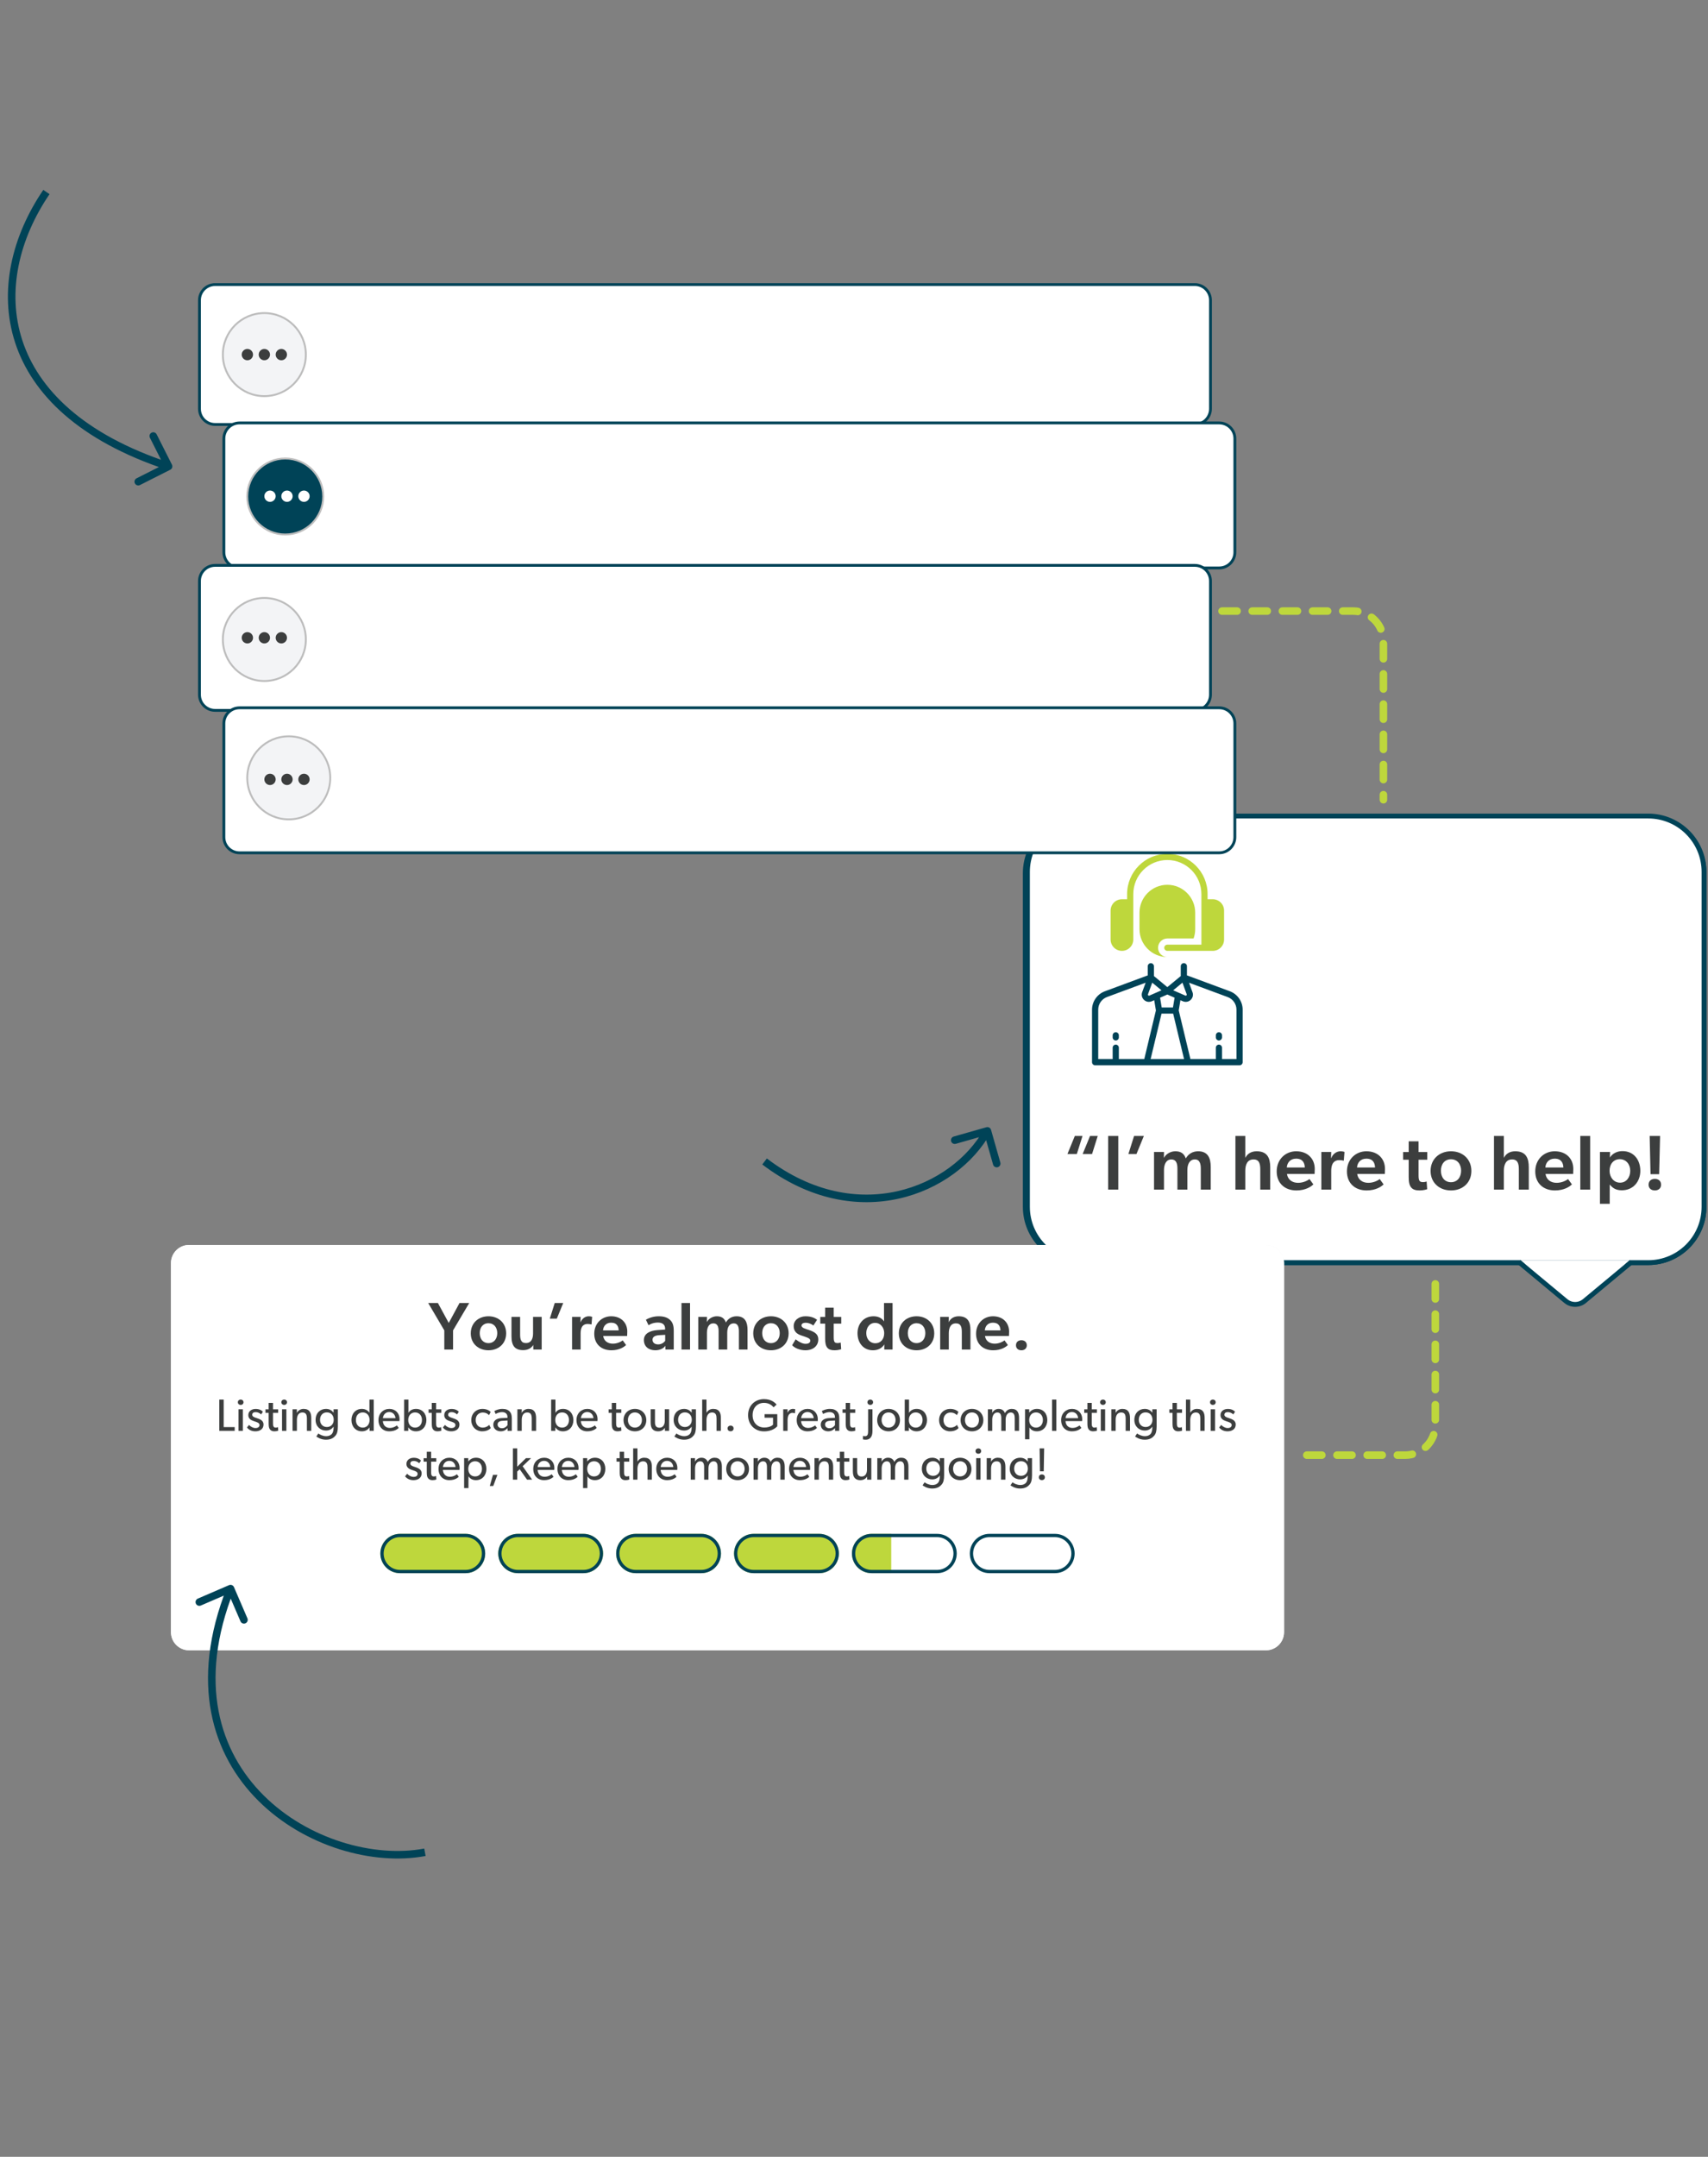<svg width="420" height="530" viewBox="0 0 420 530" fill="none" xmlns="http://www.w3.org/2000/svg">
<rect x="0" y="0" width="420" height="530" fill="#808080" stroke="none"/>
<path d="M42.282 114.183C42.512 114.641 42.329 115.199 41.871 115.429L34.416 119.191C33.959 119.422 33.401 119.238 33.17 118.781C32.939 118.323 33.123 117.765 33.58 117.535L40.207 114.191L36.863 107.564C36.632 107.107 36.816 106.549 37.273 106.318C37.731 106.087 38.289 106.271 38.52 106.728L42.282 114.183ZM12.178 47.71C4.726 58.662 1.582 71.671 5.487 83.628C9.386 95.562 20.39 106.689 41.743 113.72L41.163 115.482C19.444 108.331 7.861 96.87 3.723 84.204C-0.407 71.559 2.963 57.954 10.643 46.666L12.178 47.71Z" fill="#004357"/>
<path d="M321.344 357.575L345.525 357.575C349.624 357.575 352.947 354.252 352.947 350.153L352.947 314.737" stroke="#BED73C" stroke-width="1.856" stroke-linecap="round" stroke-linejoin="round" stroke-dasharray="3.71 3.71"/>
<path d="M300.497 150.162L332.762 150.162C336.861 150.162 340.185 153.485 340.185 157.584L340.185 196.516" stroke="#BED73C" stroke-width="1.856" stroke-linecap="round" stroke-linejoin="round" stroke-dasharray="3.71 3.71"/>
<path d="M265.847 200.858H405.298C412.879 200.858 419.025 207.004 419.025 214.585V296.542C419.025 304.124 412.879 310.269 405.298 310.269H265.847C258.266 310.269 252.12 304.124 252.12 296.542V214.585C252.12 207.004 258.266 200.858 265.847 200.858Z" fill="white"/>
<path d="M265.847 200.858H405.298C412.879 200.858 419.025 207.004 419.025 214.585V296.542C419.025 304.124 412.879 310.269 405.298 310.269H265.847C258.266 310.269 252.12 304.124 252.12 296.542V214.585C252.12 207.004 258.266 200.858 265.847 200.858Z" stroke="#004357" stroke-width="1.194"/>
<path d="M266.374 200.526H405.298C412.879 200.526 419.025 206.672 419.025 214.253V296.542C419.025 304.124 412.879 310.269 405.298 310.269H266.374C258.792 310.269 252.647 304.124 252.647 296.542V214.253C252.647 206.672 258.792 200.526 266.374 200.526Z" fill="white" stroke="#004357" stroke-width="1.194"/>
<g clip-path="url(#clip0_6291_212387)">
<path d="M302.425 243.582L291.872 239.675V237.432C291.872 237.016 291.527 236.671 291.11 236.671C290.694 236.671 290.349 237.016 290.349 237.432V239.847L287.051 242.567L283.753 239.847V237.442C283.753 237.026 283.408 236.681 282.992 236.681C282.576 236.681 282.231 237.026 282.231 237.442V239.685L271.677 243.592C269.8 244.292 268.531 246.108 268.531 248.108V261.016C268.531 261.432 268.876 261.777 269.292 261.777H304.81C305.226 261.777 305.571 261.432 305.571 261.016V248.097C305.571 246.098 304.303 244.282 302.425 243.582ZM282.292 244.322L283.337 241.471L285.61 243.348L282.637 244.647C282.505 244.708 282.404 244.647 282.363 244.596C282.312 244.556 282.241 244.465 282.292 244.322ZM285.62 249.082H288.482L291.161 260.245H282.941L285.62 249.082ZM288.431 247.56H285.661L285.265 245.165L287.051 244.383L288.837 245.165L288.431 247.56ZM288.492 243.348L290.765 241.471L291.811 244.322C291.861 244.454 291.79 244.556 291.75 244.596C291.709 244.637 291.608 244.698 291.476 244.647L288.492 243.348ZM270.053 248.097C270.053 246.728 270.916 245.479 272.205 245.002L281.713 241.481L280.861 243.805C280.617 244.485 280.79 245.215 281.308 245.703C281.653 246.027 282.079 246.19 282.515 246.19C282.759 246.19 283.002 246.139 283.236 246.037L283.824 245.784L284.24 248.29L281.379 260.245H275.127V257.454C275.127 257.038 274.782 256.693 274.366 256.693C273.95 256.693 273.605 257.038 273.605 257.454V260.245H270.053V248.097ZM304.049 260.245H300.497V257.454C300.497 257.038 300.152 256.693 299.736 256.693C299.32 256.693 298.975 257.038 298.975 257.454V260.245H292.724L289.852 248.29L290.268 245.784L290.857 246.037C291.09 246.139 291.334 246.19 291.577 246.19C292.014 246.19 292.45 246.027 292.785 245.703C293.313 245.205 293.485 244.475 293.231 243.805L292.389 241.491L301.898 245.013C303.187 245.489 304.049 246.728 304.049 248.108V260.245Z" fill="#004357"/>
<path d="M299.737 253.649C299.321 253.649 298.976 253.994 298.976 254.41V254.917C298.976 255.333 299.321 255.678 299.737 255.678C300.153 255.678 300.498 255.333 300.498 254.917V254.41C300.498 253.994 300.153 253.649 299.737 253.649Z" fill="#004357"/>
<path d="M274.367 255.679C274.783 255.679 275.128 255.333 275.128 254.917V254.41C275.128 253.994 274.783 253.649 274.367 253.649C273.95 253.649 273.605 253.994 273.605 254.41V254.917C273.605 255.333 273.95 255.679 274.367 255.679Z" fill="#004357"/>
<path d="M284.768 232.896C284.768 231.638 285.793 230.613 287.051 230.613H293.505C293.759 229.902 293.901 229.131 293.901 228.329V224.27C293.901 220.495 290.826 217.42 287.051 217.42C283.276 217.42 280.201 220.495 280.201 224.27V228.329C280.201 232.105 283.276 235.179 287.051 235.179C285.793 235.179 284.768 234.154 284.768 232.896Z" fill="#BED73C"/>
<path d="M298.214 220.973H296.945V219.704C296.945 214.244 292.511 209.81 287.051 209.81C281.591 209.81 277.157 214.244 277.157 219.704V220.973H275.888C274.346 220.973 273.098 222.221 273.098 223.763V230.867C273.098 232.409 274.346 233.658 275.888 233.658C277.431 233.658 278.679 232.409 278.679 230.867V219.704C278.679 215.087 282.434 211.332 287.051 211.332C291.668 211.332 295.423 215.087 295.423 219.704V232.135H287.051C286.635 232.135 286.29 232.48 286.29 232.896C286.29 233.312 286.635 233.658 287.051 233.658H298.214C299.756 233.658 301.005 232.409 301.005 230.867V223.763C301.005 222.221 299.756 220.973 298.214 220.973Z" fill="#BED73C"/>
</g>
<path d="M405.657 279.139H408.216L407.987 288.536H405.867L405.657 279.139ZM405.39 291.114C405.39 290.216 406.02 289.682 406.937 289.682C407.815 289.682 408.465 290.216 408.465 291.114C408.465 291.992 407.815 292.527 406.937 292.527C406.02 292.527 405.39 291.992 405.39 291.114Z" fill="#3C3E3E"/>
<path d="M393.429 283.073H395.912L395.873 284.429C396.618 283.322 397.764 282.863 398.986 282.863C401.698 282.863 403.36 284.964 403.36 287.714C403.36 290.331 401.622 292.489 398.814 292.489C397.401 292.489 396.599 291.992 395.835 291.076C395.854 291.649 395.835 292.241 395.835 292.814V295.812H393.429V283.073ZM398.375 290.617C399.96 290.617 400.877 289.261 400.877 287.714C400.877 286.11 399.884 284.85 398.299 284.85C396.828 284.85 395.797 285.976 395.797 287.714C395.797 289.261 396.809 290.617 398.375 290.617Z" fill="#3C3E3E"/>
<path d="M388.599 279.139H391.024V292.317H388.599V279.139Z" fill="#3C3E3E"/>
<path d="M386.537 291.038C386.021 291.572 384.627 292.527 382.373 292.527C379.585 292.527 377.522 290.827 377.522 287.848C377.522 284.888 379.681 282.902 382.316 282.902C385.162 282.902 386.881 284.773 386.881 287.237C386.881 287.714 386.843 288.478 386.843 288.478H380.043C380.273 289.949 381.399 290.656 382.794 290.656C384.035 290.656 385.143 290.102 385.582 289.72L386.537 291.038ZM384.436 286.893C384.398 285.881 384.016 284.716 382.297 284.716C380.846 284.716 380.082 285.728 380.005 286.893H384.436Z" fill="#3C3E3E"/>
<path d="M367.374 279.139H369.8V284.468H369.838C370.334 283.494 371.27 282.902 372.607 282.902C375.262 282.902 375.93 284.62 375.93 286.836V292.317H373.486V287.371C373.486 285.996 373.237 284.907 371.824 284.907C370.315 284.907 369.8 286.167 369.8 287.714V292.317H367.374V279.139Z" fill="#3C3E3E"/>
<path d="M351.785 287.734C351.785 284.811 353.962 282.902 356.808 282.902C359.635 282.902 361.812 284.811 361.812 287.734C361.812 290.656 359.635 292.527 356.808 292.527C353.962 292.527 351.785 290.656 351.785 287.734ZM356.808 290.503C358.374 290.503 359.291 289.261 359.291 287.676C359.291 286.091 358.374 284.869 356.808 284.869C355.204 284.869 354.325 286.091 354.325 287.676C354.325 289.261 355.204 290.503 356.808 290.503Z" fill="#3C3E3E"/>
<path d="M350.945 292.222C350.83 292.26 350.105 292.527 349.073 292.527C348.157 292.527 347.488 292.336 347.068 291.859C346.59 291.343 346.4 290.522 346.4 289.261V284.983H345.024V283.093H346.4V280.457H348.825V283.093H350.964V284.983H348.825V288.727C348.825 289.472 348.882 289.911 349.073 290.178C349.226 290.407 349.513 290.484 349.933 290.484C350.429 290.484 350.811 290.331 350.811 290.331L350.945 292.222Z" fill="#3C3E3E"/>
<path d="M340.226 291.038C339.711 291.572 338.317 292.527 336.063 292.527C333.275 292.527 331.212 290.827 331.212 287.848C331.212 284.888 333.37 282.902 336.006 282.902C338.851 282.902 340.57 284.773 340.57 287.237C340.57 287.714 340.532 288.478 340.532 288.478H333.733C333.962 289.949 335.089 290.656 336.483 290.656C337.724 290.656 338.832 290.102 339.271 289.72L340.226 291.038ZM338.126 286.893C338.087 285.881 337.705 284.716 335.987 284.716C334.535 284.716 333.771 285.728 333.695 286.893H338.126Z" fill="#3C3E3E"/>
<path d="M324.923 283.073H327.348L327.31 284.563H327.367C327.73 283.57 328.647 282.902 329.64 282.902C330.27 282.902 330.614 283.073 330.614 283.073L330.442 285.193H330.328C330.06 285.117 329.64 285.079 329.315 285.079C328.59 285.079 328.017 285.384 327.692 285.976C327.444 286.435 327.348 287.065 327.348 287.772V292.317H324.923V283.073Z" fill="#3C3E3E"/>
<path d="M322.956 291.038C322.44 291.572 321.046 292.527 318.792 292.527C316.004 292.527 313.941 290.827 313.941 287.848C313.941 284.888 316.1 282.902 318.735 282.902C321.581 282.902 323.3 284.773 323.3 287.237C323.3 287.714 323.261 288.478 323.261 288.478H316.462C316.692 289.949 317.818 290.656 319.213 290.656C320.454 290.656 321.562 290.102 322.001 289.72L322.956 291.038ZM320.855 286.893C320.817 285.881 320.435 284.716 318.716 284.716C317.265 284.716 316.501 285.728 316.424 286.893H320.855Z" fill="#3C3E3E"/>
<path d="M303.793 279.139H306.218V284.468H306.257C306.753 283.494 307.689 282.902 309.026 282.902C311.681 282.902 312.349 284.62 312.349 286.836V292.317H309.904V287.371C309.904 285.996 309.656 284.907 308.243 284.907C306.734 284.907 306.218 286.167 306.218 287.714V292.317H303.793V279.139Z" fill="#3C3E3E"/>
<path d="M283.779 283.073H286.224L286.205 284.468H286.262C286.682 283.608 287.809 282.902 289.012 282.902C290.349 282.902 291.151 283.436 291.591 284.659C292.24 283.532 293.29 282.902 294.627 282.902C297.053 282.902 297.721 284.62 297.721 286.74V292.317H295.277V287.141C295.277 286.015 295.028 284.907 293.825 284.907C292.603 284.907 291.973 285.957 291.973 287.543V292.317H289.528V287.122C289.528 285.862 289.203 284.907 288.038 284.907C286.778 284.907 286.224 286.091 286.224 287.543V292.317H283.779V283.073Z" fill="#3C3E3E"/>
<path d="M278.871 279.139H281.277L279.463 283.57H277.477L278.871 279.139Z" fill="#3C3E3E"/>
<path d="M272.5 279.139H274.983V292.317H272.5V279.139Z" fill="#3C3E3E"/>
<path d="M268.044 279.139H269.935L268.541 283.57H266.23L268.044 279.139ZM264.301 279.139H266.191L264.797 283.57H262.486L264.301 279.139Z" fill="#3C3E3E"/>
<path d="M384.947 319.487L373.927 309.672H400.73L389.71 319.487C388.353 320.696 386.304 320.696 384.947 319.487Z" fill="white"/>
<path d="M373.957 310.505L385.041 319.709C386.367 320.81 388.29 320.81 389.616 319.708L400.698 310.505" stroke="#004357" stroke-width="1.194" stroke-linecap="square"/>
<path d="M242.551 276.998C243.044 276.858 243.557 277.143 243.698 277.636L245.985 285.667C246.126 286.16 245.84 286.673 245.347 286.813C244.854 286.954 244.341 286.668 244.201 286.175L242.167 279.037L235.029 281.07C234.536 281.21 234.023 280.925 233.882 280.432C233.742 279.939 234.028 279.426 234.52 279.285L242.551 276.998ZM188.57 284.67C210.804 301.572 234.09 291.64 241.995 277.439L243.616 278.341C235.188 293.483 210.621 303.764 187.447 286.147L188.57 284.67Z" fill="#004357"/>
<g clip-path="url(#clip1_6291_212387)">
<path d="M42.042 310.374C42.042 307.917 44.034 305.925 46.491 305.925H311.298C313.755 305.925 315.747 307.917 315.747 310.374V401.081C315.747 403.538 313.755 405.53 311.298 405.53H46.491C44.034 405.53 42.042 403.538 42.042 401.081V310.374Z" fill="#F3F4F6"/>
<path d="M42.042 310.374C42.042 307.917 44.034 305.925 46.491 305.925H311.298C313.755 305.925 315.747 307.917 315.747 310.374V401.081C315.747 403.538 313.755 405.53 311.298 405.53H46.491C44.034 405.53 42.042 403.538 42.042 401.081V310.374Z" fill="white"/>
<path d="M249.828 330.577C249.828 329.798 250.375 329.334 251.171 329.334C251.933 329.334 252.497 329.798 252.497 330.577C252.497 331.339 251.933 331.804 251.171 331.804C250.375 331.804 249.828 331.339 249.828 330.577Z" fill="#3C3E3E"/>
<path d="M247.839 330.511C247.392 330.975 246.182 331.803 244.226 331.803C241.806 331.803 240.016 330.328 240.016 327.742C240.016 325.173 241.889 323.449 244.176 323.449C246.646 323.449 248.138 325.074 248.138 327.212C248.138 327.626 248.105 328.289 248.105 328.289H242.204C242.403 329.566 243.381 330.179 244.591 330.179C245.668 330.179 246.629 329.698 247.011 329.367L247.839 330.511ZM246.016 326.914C245.983 326.035 245.651 325.024 244.16 325.024C242.9 325.024 242.237 325.902 242.17 326.914H246.016Z" fill="#3C3E3E"/>
<path d="M231.19 323.598H233.312L233.296 324.908C233.776 323.88 234.705 323.449 235.749 323.449C238.053 323.449 238.633 324.941 238.633 326.864V331.621H236.511V327.328C236.511 326.135 236.296 325.19 235.069 325.19C233.76 325.19 233.312 326.284 233.312 327.626V331.621H231.19V323.598Z" fill="#3C3E3E"/>
<path d="M221.029 327.643C221.029 325.107 222.919 323.449 225.389 323.449C227.842 323.449 229.732 325.107 229.732 327.643C229.732 330.179 227.842 331.803 225.389 331.803C222.919 331.803 221.029 330.179 221.029 327.643ZM225.389 330.046C226.748 330.046 227.544 328.969 227.544 327.593C227.544 326.217 226.748 325.157 225.389 325.157C223.996 325.157 223.234 326.217 223.234 327.593C223.234 328.969 223.996 330.046 225.389 330.046Z" fill="#3C3E3E"/>
<path d="M217.444 331.621L217.46 330.361C216.814 331.389 215.77 331.804 214.659 331.804C212.305 331.804 210.863 329.98 210.863 327.593C210.863 325.322 212.372 323.449 214.808 323.449C215.886 323.449 216.831 323.847 217.394 324.709C217.378 324.344 217.378 323.913 217.378 323.35V320.184H219.483V331.621H217.444ZM215.256 330.08C216.532 330.08 217.427 329.102 217.427 327.593C217.427 326.251 216.549 325.074 215.19 325.074C213.814 325.074 213.018 326.251 213.018 327.593C213.018 328.986 213.88 330.08 215.256 330.08Z" fill="#3C3E3E"/>
<path d="M206.848 331.538C206.749 331.572 206.119 331.804 205.224 331.804C204.428 331.804 203.848 331.638 203.484 331.223C203.069 330.776 202.903 330.063 202.903 328.969V325.256H201.71V323.615H202.903V321.328H205.009V323.615H206.865V325.256H205.009V328.505C205.009 329.151 205.058 329.533 205.224 329.765C205.357 329.964 205.605 330.03 205.97 330.03C206.401 330.03 206.732 329.897 206.732 329.897L206.848 331.538Z" fill="#3C3E3E"/>
<path d="M195.649 329.118C196.594 329.847 197.406 330.212 198.086 330.212C198.881 330.212 199.246 329.914 199.246 329.45C199.246 329.035 198.931 328.803 197.903 328.455L196.975 328.14C195.782 327.742 195.168 327.03 195.168 325.853C195.168 324.394 196.494 323.449 198.036 323.449C199.462 323.449 200.257 323.83 200.92 324.311L200.009 325.72C199.544 325.372 198.865 325.041 198.135 325.041C197.439 325.041 197.091 325.306 197.091 325.687C197.091 326.035 197.356 326.317 198.251 326.599L198.815 326.781C200.589 327.361 201.219 327.991 201.219 329.151C201.219 330.676 200.009 331.803 198.036 331.803C196.809 331.803 195.434 331.306 194.787 330.56L195.649 329.118Z" fill="#3C3E3E"/>
<path d="M185.223 327.643C185.223 325.107 187.112 323.449 189.582 323.449C192.035 323.449 193.925 325.107 193.925 327.643C193.925 330.179 192.035 331.803 189.582 331.803C187.112 331.803 185.223 330.179 185.223 327.643ZM189.582 330.046C190.941 330.046 191.737 328.969 191.737 327.593C191.737 326.217 190.941 325.157 189.582 325.157C188.19 325.157 187.427 326.217 187.427 327.593C187.427 328.969 188.19 330.046 189.582 330.046Z" fill="#3C3E3E"/>
<path d="M171.718 323.598H173.839L173.823 324.808H173.873C174.237 324.063 175.215 323.449 176.26 323.449C177.42 323.449 178.116 323.913 178.497 324.974C179.061 323.996 179.973 323.449 181.133 323.449C183.238 323.449 183.818 324.941 183.818 326.781V331.621H181.696V327.129C181.696 326.151 181.481 325.19 180.437 325.19C179.376 325.19 178.829 326.101 178.829 327.477V331.621H176.707V327.112C176.707 326.018 176.425 325.19 175.414 325.19C174.32 325.19 173.839 326.217 173.839 327.477V331.621H171.718V323.598Z" fill="#3C3E3E"/>
<path d="M167.576 320.184H169.681V331.621H167.576V320.184Z" fill="#3C3E3E"/>
<path d="M163.604 330.693C163.273 331.273 162.344 331.803 161.151 331.803C159.593 331.803 158.333 330.958 158.333 329.284C158.333 327.61 159.974 326.963 161.632 326.847L163.554 326.715V326.499C163.554 325.471 162.875 324.991 161.764 324.991C160.703 324.991 159.825 325.389 159.477 325.654L158.83 324.295C159.444 323.93 160.571 323.449 161.963 323.449C163.389 323.449 164.201 323.814 164.798 324.377C165.378 324.941 165.676 325.67 165.676 327.03V331.621H163.637L163.604 330.693ZM162.129 328.09C161.002 328.157 160.455 328.538 160.455 329.218C160.455 329.897 160.969 330.361 161.847 330.361C162.676 330.361 163.289 329.881 163.571 329.483V328.008L162.129 328.09Z" fill="#3C3E3E"/>
<path d="M153.953 330.511C153.505 330.975 152.295 331.803 150.339 331.803C147.919 331.803 146.129 330.328 146.129 327.742C146.129 325.173 148.002 323.449 150.289 323.449C152.759 323.449 154.251 325.074 154.251 327.212C154.251 327.626 154.218 328.289 154.218 328.289H148.317C148.516 329.566 149.494 330.179 150.704 330.179C151.781 330.179 152.743 329.698 153.124 329.367L153.953 330.511ZM152.129 326.914C152.096 326.035 151.765 325.024 150.273 325.024C149.013 325.024 148.35 325.902 148.284 326.914H152.129Z" fill="#3C3E3E"/>
<path d="M140.671 323.598H142.776L142.743 324.891H142.793C143.108 324.029 143.903 323.449 144.765 323.449C145.312 323.449 145.611 323.598 145.611 323.598L145.461 325.438H145.362C145.13 325.372 144.765 325.339 144.483 325.339C143.853 325.339 143.356 325.604 143.074 326.118C142.859 326.516 142.776 327.063 142.776 327.676V331.621H140.671V323.598Z" fill="#3C3E3E"/>
<path d="M136.41 320.184H138.499L136.924 324.029H135.2L136.41 320.184Z" fill="#3C3E3E"/>
<path d="M131.128 330.494C130.664 331.29 129.802 331.77 128.642 331.77C127.664 331.77 127.001 331.505 126.553 331.058C125.957 330.444 125.774 329.466 125.774 328.356V323.598H127.896V327.892C127.896 329.085 128.095 330.03 129.322 330.03C130.598 330.03 131.079 329.019 131.079 327.676V323.598H133.2V331.621H131.145L131.128 330.494Z" fill="#3C3E3E"/>
<path d="M115.763 327.643C115.763 325.107 117.652 323.449 120.122 323.449C122.575 323.449 124.465 325.107 124.465 327.643C124.465 330.179 122.575 331.803 120.122 331.803C117.652 331.803 115.763 330.179 115.763 327.643ZM120.122 330.046C121.481 330.046 122.277 328.969 122.277 327.593C122.277 326.217 121.481 325.157 120.122 325.157C118.73 325.157 117.967 326.217 117.967 327.593C117.967 328.969 118.73 330.046 120.122 330.046Z" fill="#3C3E3E"/>
<path d="M109.254 326.914L105.292 320.184H107.679L110.348 325.09L113 320.184H115.387L111.408 326.914V331.621H109.254V326.914Z" fill="#3C3E3E"/>
<path d="M255.644 355.915H256.758L256.658 361.548H255.733L255.644 355.915ZM255.455 363.018C255.455 362.584 255.767 362.317 256.201 362.317C256.624 362.317 256.936 362.584 256.936 363.018C256.936 363.441 256.624 363.708 256.201 363.708C255.767 363.708 255.455 363.441 255.455 363.018Z" fill="#3C3E3E"/>
<path d="M253.777 362.484C253.777 363.653 253.587 364.298 253.198 364.766C252.808 365.245 252.151 365.779 250.837 365.779C249.535 365.779 248.633 365.1 248.477 364.989L248.978 364.243C249.256 364.488 250.08 364.911 250.871 364.911C251.661 364.911 252.107 364.599 252.318 364.332C252.53 364.076 252.719 363.575 252.719 362.851V362.562C252.34 363.118 251.739 363.53 250.837 363.53C249.49 363.53 248.299 362.539 248.299 360.925C248.299 359.166 249.49 358.208 250.848 358.208C251.706 358.208 252.329 358.587 252.697 359.132H252.719V358.308H253.777V362.484ZM251.071 362.662C252.129 362.662 252.752 361.871 252.752 360.891C252.752 359.834 252.129 359.066 251.071 359.066C250.013 359.066 249.39 359.845 249.39 360.891C249.39 361.871 250.013 362.662 251.071 362.662Z" fill="#3C3E3E"/>
<path d="M242.632 358.308H243.701L243.69 359.21C243.979 358.587 244.658 358.208 245.337 358.208C246.84 358.208 247.23 359.199 247.23 360.468V363.597H246.161V360.647C246.161 359.756 246.005 359.088 245.059 359.088C244.068 359.088 243.701 359.923 243.701 360.936V363.597H242.632V358.308Z" fill="#3C3E3E"/>
<path d="M239.878 356.572C239.878 356.193 240.167 355.915 240.579 355.915C240.98 355.915 241.27 356.193 241.27 356.572C241.27 356.95 240.98 357.229 240.579 357.229C240.167 357.229 239.878 356.95 239.878 356.572ZM240.045 358.309H241.114V363.597H240.045V358.309Z" fill="#3C3E3E"/>
<path d="M233.283 360.969C233.283 359.333 234.508 358.208 236.089 358.208C237.659 358.208 238.883 359.333 238.883 360.969C238.883 362.617 237.659 363.719 236.089 363.719C234.508 363.719 233.283 362.617 233.283 360.969ZM236.089 362.806C237.147 362.806 237.803 361.983 237.803 360.936C237.803 359.901 237.147 359.077 236.089 359.077C235.02 359.077 234.363 359.901 234.363 360.936C234.363 361.983 235.02 362.806 236.089 362.806Z" fill="#3C3E3E"/>
<path d="M232.161 362.484C232.161 363.653 231.972 364.298 231.582 364.766C231.193 365.245 230.536 365.779 229.222 365.779C227.919 365.779 227.018 365.1 226.862 364.989L227.363 364.243C227.641 364.488 228.465 364.911 229.255 364.911C230.046 364.911 230.491 364.599 230.703 364.332C230.914 364.076 231.104 363.575 231.104 362.851V362.562C230.725 363.118 230.124 363.53 229.222 363.53C227.875 363.53 226.684 362.539 226.684 360.925C226.684 359.166 227.875 358.208 229.233 358.208C230.091 358.208 230.714 358.587 231.081 359.132H231.104V358.308H232.161V362.484ZM229.456 362.662C230.514 362.662 231.137 361.871 231.137 360.891C231.137 359.834 230.514 359.066 229.456 359.066C228.398 359.066 227.775 359.845 227.775 360.891C227.775 361.871 228.398 362.662 229.456 362.662Z" fill="#3C3E3E"/>
<path d="M215.732 358.308H216.801L216.79 359.143H216.824C217.068 358.654 217.647 358.208 218.349 358.208C219.128 358.208 219.674 358.565 219.919 359.255C220.275 358.587 220.854 358.208 221.6 358.208C223.014 358.208 223.392 359.244 223.392 360.39V363.597H222.335V360.513C222.335 359.901 222.223 359.088 221.366 359.088C220.52 359.088 220.097 359.901 220.097 360.847V363.597H219.028V360.513C219.028 359.734 218.839 359.088 218.071 359.088C217.224 359.088 216.801 359.901 216.801 360.847V363.597H215.732V358.308Z" fill="#3C3E3E"/>
<path d="M213.215 362.84C212.925 363.352 212.324 363.72 211.578 363.72C210.821 363.72 210.387 363.463 210.108 363.107C209.841 362.751 209.719 362.228 209.719 361.47V358.297H210.776V361.426C210.776 362.15 210.932 362.829 211.879 362.829C212.814 362.829 213.192 362.027 213.192 361.136V358.297H214.261V363.597H213.226L213.215 362.84Z" fill="#3C3E3E"/>
<path d="M208.878 363.541C208.6 363.664 208.277 363.72 207.909 363.72C207.353 363.72 207.008 363.508 206.785 363.174C206.562 362.84 206.518 362.428 206.518 361.593V359.177H205.738V358.32H206.518V356.739H207.586V358.32H208.856V359.177H207.586V361.571C207.586 362.016 207.586 362.328 207.72 362.539C207.809 362.718 207.965 362.807 208.266 362.807C208.577 362.807 208.811 362.684 208.811 362.684L208.878 363.541Z" fill="#3C3E3E"/>
<path d="M200.282 358.308H201.351L201.34 359.21C201.629 358.587 202.309 358.208 202.988 358.208C204.491 358.208 204.88 359.199 204.88 360.468V363.597H203.812V360.647C203.812 359.756 203.656 359.088 202.709 359.088C201.718 359.088 201.351 359.923 201.351 360.936V363.597H200.282V358.308Z" fill="#3C3E3E"/>
<path d="M199.01 362.884C198.943 362.94 198.264 363.719 196.683 363.719C195.113 363.719 194.033 362.628 194.033 360.947C194.033 359.277 195.247 358.208 196.716 358.208C198.186 358.208 199.222 359.255 199.222 360.736C199.222 360.936 199.188 361.203 199.188 361.203H195.113C195.169 362.25 195.837 362.884 196.817 362.884C197.808 362.884 198.442 362.35 198.565 362.272L199.01 362.884ZM198.208 360.491C198.197 359.901 197.752 358.976 196.683 358.976C195.625 358.976 195.158 359.856 195.124 360.491H198.208Z" fill="#3C3E3E"/>
<path d="M185.3 358.308H186.369L186.358 359.143H186.391C186.636 358.654 187.215 358.208 187.916 358.208C188.696 358.208 189.241 358.565 189.486 359.255C189.842 358.587 190.421 358.208 191.167 358.208C192.581 358.208 192.96 359.244 192.96 360.39V363.597H191.902V360.513C191.902 359.901 191.791 359.088 190.933 359.088C190.087 359.088 189.664 359.901 189.664 360.847V363.597H188.595V360.513C188.595 359.734 188.406 359.088 187.638 359.088C186.792 359.088 186.369 359.901 186.369 360.847V363.597H185.3V358.308Z" fill="#3C3E3E"/>
<path d="M178.582 360.969C178.582 359.333 179.807 358.208 181.388 358.208C182.958 358.208 184.182 359.333 184.182 360.969C184.182 362.617 182.958 363.719 181.388 363.719C179.807 363.719 178.582 362.617 178.582 360.969ZM181.388 362.806C182.445 362.806 183.102 361.983 183.102 360.936C183.102 359.901 182.445 359.077 181.388 359.077C180.319 359.077 179.662 359.901 179.662 360.936C179.662 361.983 180.319 362.806 181.388 362.806Z" fill="#3C3E3E"/>
<path d="M169.849 358.308H170.917L170.906 359.143H170.94C171.185 358.654 171.764 358.208 172.465 358.208C173.244 358.208 173.79 358.565 174.035 359.255C174.391 358.587 174.97 358.208 175.716 358.208C177.13 358.208 177.509 359.244 177.509 360.39V363.597H176.451V360.513C176.451 359.901 176.34 359.088 175.482 359.088C174.636 359.088 174.213 359.901 174.213 360.847V363.597H173.144V360.513C173.144 359.734 172.955 359.088 172.187 359.088C171.341 359.088 170.917 359.901 170.917 360.847V363.597H169.849V358.308Z" fill="#3C3E3E"/>
<path d="M166.359 362.884C166.292 362.94 165.613 363.719 164.032 363.719C162.462 363.719 161.382 362.628 161.382 360.947C161.382 359.277 162.595 358.208 164.065 358.208C165.535 358.208 166.57 359.255 166.57 360.736C166.57 360.936 166.537 361.203 166.537 361.203H162.462C162.517 362.25 163.186 362.884 164.165 362.884C165.156 362.884 165.791 362.35 165.913 362.272L166.359 362.884ZM165.557 360.491C165.546 359.901 165.101 358.976 164.032 358.976C162.974 358.976 162.506 359.856 162.473 360.491H165.557Z" fill="#3C3E3E"/>
<path d="M155.694 355.915H156.752V359.144H156.774C157.053 358.62 157.632 358.208 158.4 358.208C159.925 358.208 160.293 359.188 160.293 360.446V363.597H159.224V360.602C159.224 359.845 159.101 359.088 158.133 359.088C157.164 359.088 156.752 359.923 156.752 360.981V363.597H155.694V355.915Z" fill="#3C3E3E"/>
<path d="M154.753 363.541C154.475 363.664 154.152 363.72 153.784 363.72C153.228 363.72 152.883 363.508 152.66 363.174C152.437 362.84 152.393 362.428 152.393 361.593V359.177H151.613V358.32H152.393V356.739H153.461V358.32H154.731V359.177H153.461V361.571C153.461 362.016 153.461 362.328 153.595 362.539C153.684 362.718 153.84 362.807 154.141 362.807C154.452 362.807 154.686 362.684 154.686 362.684L154.753 363.541Z" fill="#3C3E3E"/>
<path d="M143.375 358.308H144.399V359.143C144.867 358.52 145.524 358.208 146.303 358.208C147.862 358.208 148.853 359.377 148.853 360.947C148.853 362.517 147.851 363.719 146.281 363.719C145.446 363.719 144.834 363.363 144.455 362.773L144.444 363.842V365.668H143.375V358.308ZM146.08 362.806C147.138 362.806 147.762 361.994 147.762 360.936C147.762 359.878 147.138 359.077 146.08 359.077C145.023 359.077 144.399 359.878 144.399 360.936C144.399 361.994 145.023 362.806 146.08 362.806Z" fill="#3C3E3E"/>
<path d="M142.058 362.884C141.991 362.94 141.312 363.719 139.731 363.719C138.161 363.719 137.081 362.628 137.081 360.947C137.081 359.277 138.295 358.208 139.764 358.208C141.234 358.208 142.269 359.255 142.269 360.736C142.269 360.936 142.236 361.203 142.236 361.203H138.161C138.217 362.25 138.885 362.884 139.864 362.884C140.855 362.884 141.49 362.35 141.612 362.272L142.058 362.884ZM141.256 360.491C141.245 359.901 140.8 358.976 139.731 358.976C138.673 358.976 138.206 359.856 138.172 360.491H141.256Z" fill="#3C3E3E"/>
<path d="M136.111 362.884C136.044 362.94 135.365 363.719 133.784 363.719C132.214 363.719 131.134 362.628 131.134 360.947C131.134 359.277 132.347 358.208 133.817 358.208C135.287 358.208 136.322 359.255 136.322 360.736C136.322 360.936 136.289 361.203 136.289 361.203H132.214C132.269 362.25 132.937 362.884 133.917 362.884C134.908 362.884 135.543 362.35 135.665 362.272L136.111 362.884ZM135.309 360.491C135.298 359.901 134.852 358.976 133.784 358.976C132.726 358.976 132.258 359.856 132.225 360.491H135.309Z" fill="#3C3E3E"/>
<path d="M126.12 355.915H127.178V360.424L129.338 358.309H130.585L128.514 360.301L130.852 363.597H129.605L127.79 361.036L127.178 361.615V363.597H126.12V355.915Z" fill="#3C3E3E"/>
<path d="M121.221 362.417H122.312L121.288 365.156H120.441L121.221 362.417Z" fill="#3C3E3E"/>
<path d="M114.127 358.308H115.151V359.143C115.619 358.52 116.276 358.208 117.055 358.208C118.614 358.208 119.605 359.377 119.605 360.947C119.605 362.517 118.603 363.719 117.033 363.719C116.198 363.719 115.585 363.363 115.207 362.773L115.196 363.842V365.668H114.127V358.308ZM116.832 362.806C117.89 362.806 118.514 361.994 118.514 360.936C118.514 359.878 117.89 359.077 116.832 359.077C115.775 359.077 115.151 359.878 115.151 360.936C115.151 361.994 115.775 362.806 116.832 362.806Z" fill="#3C3E3E"/>
<path d="M112.81 362.884C112.743 362.94 112.064 363.719 110.483 363.719C108.913 363.719 107.833 362.628 107.833 360.947C107.833 359.277 109.047 358.208 110.516 358.208C111.986 358.208 113.021 359.255 113.021 360.736C113.021 360.936 112.988 361.203 112.988 361.203H108.913C108.969 362.25 109.637 362.884 110.616 362.884C111.607 362.884 112.242 362.35 112.364 362.272L112.81 362.884ZM112.008 360.491C111.997 359.901 111.552 358.976 110.483 358.976C109.425 358.976 108.958 359.856 108.924 360.491H112.008Z" fill="#3C3E3E"/>
<path d="M107.304 363.541C107.025 363.664 106.703 363.72 106.335 363.72C105.778 363.72 105.433 363.508 105.211 363.174C104.988 362.84 104.943 362.428 104.943 361.593V359.177H104.164V358.32H104.943V356.739H106.012V358.32H107.282V359.177H106.012V361.571C106.012 362.016 106.012 362.328 106.146 362.539C106.235 362.718 106.391 362.807 106.691 362.807C107.003 362.807 107.237 362.684 107.237 362.684L107.304 363.541Z" fill="#3C3E3E"/>
<path d="M100.122 362.15V362.161C100.567 362.628 101.19 362.918 101.68 362.918C102.17 362.918 102.693 362.74 102.693 362.161C102.693 361.638 102.07 361.471 101.502 361.281L101.268 361.203C100.556 360.97 99.943 360.58 99.943 359.734C99.943 358.754 100.79 358.219 101.725 358.219C102.66 358.219 103.194 358.553 103.528 358.91L103.083 359.567C102.771 359.244 102.259 358.999 101.747 358.999C101.235 358.999 100.901 359.222 100.901 359.656C100.901 360.09 101.413 360.279 101.936 360.446L102.649 360.702C103.239 360.947 103.684 361.359 103.684 362.049C103.684 363.196 102.738 363.72 101.669 363.72C100.778 363.72 100.055 363.352 99.609 362.773L100.122 362.15Z" fill="#3C3E3E"/>
<path d="M300.301 350.15V350.161C300.747 350.628 301.37 350.918 301.86 350.918C302.35 350.918 302.873 350.74 302.873 350.161C302.873 349.638 302.25 349.471 301.682 349.281L301.448 349.203C300.735 348.97 300.123 348.58 300.123 347.734C300.123 346.754 300.969 346.219 301.904 346.219C302.84 346.219 303.374 346.553 303.708 346.91L303.263 347.567C302.951 347.244 302.439 346.999 301.927 346.999C301.415 346.999 301.081 347.222 301.081 347.656C301.081 348.09 301.593 348.279 302.116 348.446L302.829 348.702C303.419 348.947 303.864 349.359 303.864 350.049C303.864 351.196 302.918 351.72 301.849 351.72C300.958 351.72 300.234 351.352 299.789 350.773L300.301 350.15Z" fill="#3C3E3E"/>
<path d="M297.548 344.572C297.548 344.193 297.837 343.915 298.249 343.915C298.65 343.915 298.94 344.193 298.94 344.572C298.94 344.95 298.65 345.229 298.249 345.229C297.837 345.229 297.548 344.95 297.548 344.572ZM297.715 346.309H298.784V351.597H297.715V346.309Z" fill="#3C3E3E"/>
<path d="M291.626 343.915H292.684V347.144H292.706C292.984 346.62 293.563 346.208 294.331 346.208C295.857 346.208 296.224 347.188 296.224 348.446V351.597H295.155V348.602C295.155 347.845 295.033 347.088 294.064 347.088C293.096 347.088 292.684 347.923 292.684 348.981V351.597H291.626V343.915Z" fill="#3C3E3E"/>
<path d="M290.685 351.541C290.406 351.664 290.083 351.72 289.716 351.72C289.159 351.72 288.814 351.508 288.591 351.174C288.369 350.84 288.324 350.428 288.324 349.593V347.177H287.545V346.32H288.324V344.739H289.393V346.32H290.662V347.177H289.393V349.571C289.393 350.016 289.393 350.328 289.527 350.539C289.616 350.718 289.772 350.807 290.072 350.807C290.384 350.807 290.618 350.684 290.618 350.684L290.685 351.541Z" fill="#3C3E3E"/>
<path d="M284.416 350.484C284.416 351.653 284.227 352.298 283.837 352.766C283.448 353.245 282.791 353.779 281.477 353.779C280.174 353.779 279.272 353.1 279.117 352.989L279.618 352.243C279.896 352.488 280.72 352.911 281.51 352.911C282.301 352.911 282.746 352.599 282.958 352.332C283.169 352.076 283.359 351.575 283.359 350.851V350.562C282.98 351.118 282.379 351.53 281.477 351.53C280.13 351.53 278.938 350.539 278.938 348.925C278.938 347.166 280.13 346.208 281.488 346.208C282.345 346.208 282.969 346.587 283.336 347.132H283.359V346.308H284.416V350.484ZM281.711 350.662C282.768 350.662 283.392 349.871 283.392 348.891C283.392 347.834 282.768 347.066 281.711 347.066C280.653 347.066 280.03 347.845 280.03 348.891C280.03 349.871 280.653 350.662 281.711 350.662Z" fill="#3C3E3E"/>
<path d="M273.271 346.308H274.34L274.329 347.21C274.619 346.587 275.298 346.208 275.977 346.208C277.48 346.208 277.87 347.199 277.87 348.468V351.597H276.801V348.647C276.801 347.756 276.645 347.088 275.699 347.088C274.708 347.088 274.34 347.923 274.34 348.936V351.597H273.271V346.308Z" fill="#3C3E3E"/>
<path d="M270.518 344.572C270.518 344.193 270.807 343.915 271.219 343.915C271.62 343.915 271.909 344.193 271.909 344.572C271.909 344.95 271.62 345.229 271.219 345.229C270.807 345.229 270.518 344.95 270.518 344.572ZM270.685 346.309H271.753V351.597H270.685V346.309Z" fill="#3C3E3E"/>
<path d="M269.754 351.541C269.476 351.664 269.153 351.72 268.785 351.72C268.229 351.72 267.884 351.508 267.661 351.174C267.438 350.84 267.394 350.428 267.394 349.593V347.177H266.614V346.32H267.394V344.739H268.462V346.32H269.732V347.177H268.462V349.571C268.462 350.016 268.462 350.328 268.596 350.539C268.685 350.718 268.841 350.807 269.142 350.807C269.453 350.807 269.687 350.684 269.687 350.684L269.754 351.541Z" fill="#3C3E3E"/>
<path d="M265.91 350.884C265.844 350.94 265.164 351.719 263.583 351.719C262.014 351.719 260.934 350.628 260.934 348.947C260.934 347.277 262.147 346.208 263.617 346.208C265.086 346.208 266.122 347.255 266.122 348.736C266.122 348.936 266.089 349.203 266.089 349.203H262.014C262.069 350.25 262.737 350.884 263.717 350.884C264.708 350.884 265.343 350.35 265.465 350.272L265.91 350.884ZM265.109 348.491C265.098 347.901 264.652 346.976 263.583 346.976C262.526 346.976 262.058 347.856 262.025 348.491H265.109Z" fill="#3C3E3E"/>
<path d="M258.703 343.915H259.761V351.597H258.703V343.915Z" fill="#3C3E3E"/>
<path d="M252.06 346.308H253.084V347.143C253.551 346.52 254.208 346.208 254.988 346.208C256.546 346.208 257.537 347.377 257.537 348.947C257.537 350.517 256.535 351.719 254.965 351.719C254.13 351.719 253.518 351.363 253.14 350.773L253.128 351.842V353.668H252.06V346.308ZM254.765 350.806C255.823 350.806 256.446 349.994 256.446 348.936C256.446 347.878 255.823 347.077 254.765 347.077C253.707 347.077 253.084 347.878 253.084 348.936C253.084 349.994 253.707 350.806 254.765 350.806Z" fill="#3C3E3E"/>
<path d="M242.925 346.308H243.994L243.983 347.143H244.016C244.261 346.654 244.84 346.208 245.541 346.208C246.321 346.208 246.866 346.565 247.111 347.255C247.467 346.587 248.046 346.208 248.792 346.208C250.206 346.208 250.585 347.244 250.585 348.39V351.597H249.527V348.513C249.527 347.901 249.416 347.088 248.558 347.088C247.712 347.088 247.289 347.901 247.289 348.847V351.597H246.22V348.513C246.22 347.734 246.031 347.088 245.263 347.088C244.417 347.088 243.994 347.901 243.994 348.847V351.597H242.925V346.308Z" fill="#3C3E3E"/>
<path d="M236.208 348.969C236.208 347.333 237.433 346.208 239.014 346.208C240.584 346.208 241.808 347.333 241.808 348.969C241.808 350.617 240.584 351.719 239.014 351.719C237.433 351.719 236.208 350.617 236.208 348.969ZM239.014 350.806C240.071 350.806 240.728 349.983 240.728 348.936C240.728 347.901 240.071 347.077 239.014 347.077C237.945 347.077 237.288 347.901 237.288 348.936C237.288 349.983 237.945 350.806 239.014 350.806Z" fill="#3C3E3E"/>
<path d="M235.711 350.918C235.711 350.918 235.11 351.719 233.596 351.719C232.171 351.719 230.924 350.651 230.924 348.958C230.924 347.255 232.226 346.208 233.629 346.208C235.043 346.208 235.622 346.899 235.678 346.965L235.299 347.745C235.121 347.567 234.654 347.099 233.718 347.099C232.783 347.099 232.004 347.812 232.004 348.925C232.004 350.038 232.694 350.806 233.718 350.806C234.754 350.806 235.333 350.138 235.333 350.138L235.711 350.918Z" fill="#3C3E3E"/>
<path d="M222.475 343.915H223.532V346.576C223.532 346.721 223.521 346.999 223.521 347.188C223.911 346.531 224.601 346.208 225.403 346.208C226.95 346.208 227.952 347.389 227.952 348.947C227.952 350.517 226.95 351.72 225.381 351.72C224.612 351.72 223.955 351.408 223.521 350.762H223.499V351.597H222.475V343.915ZM225.18 350.807C226.238 350.807 226.861 349.994 226.861 348.936C226.861 347.878 226.238 347.077 225.18 347.077C224.122 347.077 223.488 347.878 223.488 348.936C223.488 349.994 224.122 350.807 225.18 350.807Z" fill="#3C3E3E"/>
<path d="M215.702 348.969C215.702 347.333 216.927 346.208 218.508 346.208C220.078 346.208 221.302 347.333 221.302 348.969C221.302 350.617 220.078 351.719 218.508 351.719C216.927 351.719 215.702 350.617 215.702 348.969ZM218.508 350.806C219.566 350.806 220.222 349.983 220.222 348.936C220.222 347.901 219.566 347.077 218.508 347.077C217.439 347.077 216.782 347.901 216.782 348.936C216.782 349.983 217.439 350.806 218.508 350.806Z" fill="#3C3E3E"/>
<path d="M213.304 344.572C213.304 344.193 213.594 343.915 214.006 343.915C214.407 343.915 214.696 344.193 214.696 344.572C214.696 344.95 214.407 345.229 214.006 345.229C213.594 345.229 213.304 344.95 213.304 344.572ZM212.213 352.844C212.213 352.844 212.436 352.922 212.714 352.922C213.405 352.922 213.471 352.31 213.471 351.575V346.309H214.54V351.608C214.54 352.221 214.451 352.777 214.151 353.189C213.95 353.468 213.56 353.779 212.87 353.779C212.436 353.779 212.202 353.69 212.202 353.69L212.213 352.844Z" fill="#3C3E3E"/>
<path d="M210.323 351.541C210.045 351.664 209.722 351.72 209.355 351.72C208.798 351.72 208.453 351.508 208.23 351.174C208.007 350.84 207.963 350.428 207.963 349.593V347.177H207.184V346.32H207.963V344.739H209.032V346.32H210.301V347.177H209.032V349.571C209.032 350.016 209.032 350.328 209.165 350.539C209.254 350.718 209.41 350.807 209.711 350.807C210.023 350.807 210.257 350.684 210.257 350.684L210.323 351.541Z" fill="#3C3E3E"/>
<path d="M205.333 350.929C205.122 351.152 204.621 351.719 203.652 351.719C202.672 351.719 201.826 351.107 201.826 350.083C201.826 349.047 202.672 348.524 203.897 348.468L205.311 348.413V348.201C205.311 347.4 204.765 346.999 203.997 346.999C203.229 346.999 202.583 347.344 202.405 347.455L202.082 346.743C202.472 346.52 203.184 346.208 204.064 346.208C204.944 346.208 205.456 346.453 205.812 346.809C206.168 347.177 206.38 347.622 206.38 348.524V351.597H205.344L205.333 350.929ZM204.086 349.136C203.229 349.181 202.884 349.548 202.884 350.049C202.884 350.55 203.274 350.962 203.975 350.962C204.665 350.962 205.122 350.495 205.322 350.194V349.058L204.086 349.136Z" fill="#3C3E3E"/>
<path d="M200.891 350.884C200.824 350.94 200.145 351.719 198.564 351.719C196.994 351.719 195.914 350.628 195.914 348.947C195.914 347.277 197.128 346.208 198.597 346.208C200.067 346.208 201.102 347.255 201.102 348.736C201.102 348.936 201.069 349.203 201.069 349.203H196.994C197.05 350.25 197.718 350.884 198.697 350.884C199.688 350.884 200.323 350.35 200.445 350.272L200.891 350.884ZM200.089 348.491C200.078 347.901 199.633 346.976 198.564 346.976C197.506 346.976 197.039 347.856 197.005 348.491H200.089Z" fill="#3C3E3E"/>
<path d="M192.595 346.308H193.664L193.652 347.121H193.686C193.942 346.52 194.421 346.208 194.988 346.208C195.345 346.208 195.545 346.297 195.545 346.297L195.478 347.288H195.434C195.334 347.244 195.144 347.177 194.855 347.177C194.387 347.177 194.098 347.478 193.986 347.622C193.886 347.767 193.664 348.179 193.664 348.958V351.597H192.595V346.308Z" fill="#3C3E3E"/>
<path d="M188.018 347.5H191.135V350.484C190.991 350.628 190.055 351.731 187.873 351.731C185.68 351.731 183.954 350.15 183.954 347.756C183.954 345.362 185.68 343.803 187.862 343.803C189.833 343.803 190.679 344.839 190.968 345.14L190.234 345.819C189.777 345.284 189.065 344.728 187.862 344.728C186.281 344.728 185.067 345.863 185.067 347.756C185.067 349.649 186.326 350.784 187.929 350.784C189.521 350.784 190.089 350.083 190.089 350.083V348.379H188.018V347.5Z" fill="#3C3E3E"/>
<path d="M178.911 351.018C178.911 350.584 179.223 350.317 179.657 350.317C180.08 350.317 180.392 350.584 180.392 351.018C180.392 351.441 180.08 351.708 179.657 351.708C179.223 351.708 178.911 351.441 178.911 351.018Z" fill="#3C3E3E"/>
<path d="M172.666 343.915H173.724V347.144H173.746C174.024 346.62 174.603 346.208 175.372 346.208C176.897 346.208 177.264 347.188 177.264 348.446V351.597H176.195V348.602C176.195 347.845 176.073 347.088 175.104 347.088C174.136 347.088 173.724 347.923 173.724 348.981V351.597H172.666V343.915Z" fill="#3C3E3E"/>
<path d="M171.132 350.484C171.132 351.653 170.943 352.298 170.553 352.766C170.163 353.245 169.507 353.779 168.193 353.779C166.89 353.779 165.988 353.1 165.832 352.989L166.333 352.243C166.612 352.488 167.436 352.911 168.226 352.911C169.017 352.911 169.462 352.599 169.674 352.332C169.885 352.076 170.074 351.575 170.074 350.851V350.562C169.696 351.118 169.095 351.53 168.193 351.53C166.846 351.53 165.654 350.539 165.654 348.925C165.654 347.166 166.846 346.208 168.204 346.208C169.061 346.208 169.685 346.587 170.052 347.132H170.074V346.308H171.132V350.484ZM168.427 350.662C169.484 350.662 170.108 349.871 170.108 348.891C170.108 347.834 169.484 347.066 168.427 347.066C167.369 347.066 166.745 347.845 166.745 348.891C166.745 349.871 167.369 350.662 168.427 350.662Z" fill="#3C3E3E"/>
<path d="M163.493 350.84C163.204 351.352 162.602 351.72 161.856 351.72C161.099 351.72 160.665 351.463 160.387 351.107C160.12 350.751 159.997 350.228 159.997 349.47V346.297H161.055V349.426C161.055 350.15 161.211 350.829 162.157 350.829C163.092 350.829 163.471 350.027 163.471 349.136V346.297H164.54V351.597H163.504L163.493 350.84Z" fill="#3C3E3E"/>
<path d="M153.325 348.969C153.325 347.333 154.55 346.208 156.131 346.208C157.701 346.208 158.925 347.333 158.925 348.969C158.925 350.617 157.701 351.719 156.131 351.719C154.55 351.719 153.325 350.617 153.325 348.969ZM156.131 350.806C157.189 350.806 157.846 349.983 157.846 348.936C157.846 347.901 157.189 347.077 156.131 347.077C155.062 347.077 154.405 347.901 154.405 348.936C154.405 349.983 155.062 350.806 156.131 350.806Z" fill="#3C3E3E"/>
<path d="M152.796 351.541C152.518 351.664 152.195 351.72 151.827 351.72C151.271 351.72 150.925 351.508 150.703 351.174C150.48 350.84 150.436 350.428 150.436 349.593V347.177H149.656V346.32H150.436V344.739H151.504V346.32H152.774V347.177H151.504V349.571C151.504 350.016 151.504 350.328 151.638 350.539C151.727 350.718 151.883 350.807 152.184 350.807C152.495 350.807 152.729 350.684 152.729 350.684L152.796 351.541Z" fill="#3C3E3E"/>
<path d="M146.733 350.884C146.666 350.94 145.987 351.719 144.406 351.719C142.836 351.719 141.756 350.628 141.756 348.947C141.756 347.277 142.969 346.208 144.439 346.208C145.909 346.208 146.944 347.255 146.944 348.736C146.944 348.936 146.911 349.203 146.911 349.203H142.836C142.891 350.25 143.56 350.884 144.539 350.884C145.53 350.884 146.165 350.35 146.287 350.272L146.733 350.884ZM145.931 348.491C145.92 347.901 145.475 346.976 144.406 346.976C143.348 346.976 142.88 347.856 142.847 348.491H145.931Z" fill="#3C3E3E"/>
<path d="M135.525 343.915H136.583V346.576C136.583 346.721 136.572 346.999 136.572 347.188C136.962 346.531 137.652 346.208 138.454 346.208C140.001 346.208 141.003 347.389 141.003 348.947C141.003 350.517 140.001 351.72 138.431 351.72C137.663 351.72 137.006 351.408 136.572 350.762H136.55V351.597H135.525V343.915ZM138.231 350.807C139.289 350.807 139.912 349.994 139.912 348.936C139.912 347.878 139.289 347.077 138.231 347.077C137.173 347.077 136.539 347.878 136.539 348.936C136.539 349.994 137.173 350.807 138.231 350.807Z" fill="#3C3E3E"/>
<path d="M127.228 346.308H128.296L128.285 347.21C128.575 346.587 129.254 346.208 129.933 346.208C131.436 346.208 131.826 347.199 131.826 348.468V351.597H130.757V348.647C130.757 347.756 130.601 347.088 129.655 347.088C128.664 347.088 128.296 347.923 128.296 348.936V351.597H127.228V346.308Z" fill="#3C3E3E"/>
<path d="M124.81 350.929C124.598 351.152 124.097 351.719 123.129 351.719C122.149 351.719 121.303 351.107 121.303 350.083C121.303 349.047 122.149 348.524 123.374 348.468L124.788 348.413V348.201C124.788 347.4 124.242 346.999 123.474 346.999C122.706 346.999 122.06 347.344 121.882 347.455L121.559 346.743C121.948 346.52 122.661 346.208 123.541 346.208C124.42 346.208 124.932 346.453 125.289 346.809C125.645 347.177 125.856 347.622 125.856 348.524V351.597H124.821L124.81 350.929ZM123.563 349.136C122.706 349.181 122.36 349.548 122.36 350.049C122.36 350.55 122.75 350.962 123.452 350.962C124.142 350.962 124.598 350.495 124.799 350.194V349.058L123.563 349.136Z" fill="#3C3E3E"/>
<path d="M120.677 350.918C120.677 350.918 120.076 351.719 118.562 351.719C117.137 351.719 115.89 350.651 115.89 348.958C115.89 347.255 117.192 346.208 118.595 346.208C120.009 346.208 120.588 346.899 120.644 346.965L120.265 347.745C120.087 347.567 119.619 347.099 118.684 347.099C117.749 347.099 116.97 347.812 116.97 348.925C116.97 350.038 117.66 350.806 118.684 350.806C119.72 350.806 120.299 350.138 120.299 350.138L120.677 350.918Z" fill="#3C3E3E"/>
<path d="M109.418 350.15V350.161C109.864 350.628 110.487 350.918 110.977 350.918C111.467 350.918 111.99 350.74 111.99 350.161C111.99 349.638 111.367 349.471 110.799 349.281L110.565 349.203C109.853 348.97 109.24 348.58 109.24 347.734C109.24 346.754 110.086 346.219 111.022 346.219C111.957 346.219 112.491 346.553 112.825 346.91L112.38 347.567C112.068 347.244 111.556 346.999 111.044 346.999C110.532 346.999 110.198 347.222 110.198 347.656C110.198 348.09 110.71 348.279 111.233 348.446L111.946 348.702C112.536 348.947 112.981 349.359 112.981 350.049C112.981 351.196 112.035 351.72 110.966 351.72C110.075 351.72 109.352 351.352 108.906 350.773L109.418 350.15Z" fill="#3C3E3E"/>
<path d="M108.532 351.541C108.254 351.664 107.931 351.72 107.564 351.72C107.007 351.72 106.662 351.508 106.439 351.174C106.216 350.84 106.172 350.428 106.172 349.593V347.177H105.393V346.32H106.172V344.739H107.241V346.32H108.51V347.177H107.241V349.571C107.241 350.016 107.241 350.328 107.374 350.539C107.463 350.718 107.619 350.807 107.92 350.807C108.232 350.807 108.465 350.684 108.465 350.684L108.532 351.541Z" fill="#3C3E3E"/>
<path d="M99.373 343.915H100.431V346.576C100.431 346.721 100.42 346.999 100.42 347.188C100.809 346.531 101.5 346.208 102.301 346.208C103.849 346.208 104.851 347.389 104.851 348.947C104.851 350.517 103.849 351.72 102.279 351.72C101.511 351.72 100.854 351.408 100.42 350.762H100.397V351.597H99.373V343.915ZM102.079 350.807C103.136 350.807 103.76 349.994 103.76 348.936C103.76 347.878 103.136 347.077 102.079 347.077C101.021 347.077 100.386 347.878 100.386 348.936C100.386 349.994 101.021 350.807 102.079 350.807Z" fill="#3C3E3E"/>
<path d="M98.044 350.884C97.977 350.94 97.298 351.719 95.717 351.719C94.147 351.719 93.067 350.628 93.067 348.947C93.067 347.277 94.281 346.208 95.751 346.208C97.22 346.208 98.256 347.255 98.256 348.736C98.256 348.936 98.222 349.203 98.222 349.203H94.147C94.203 350.25 94.871 350.884 95.851 350.884C96.842 350.884 97.476 350.35 97.599 350.272L98.044 350.884ZM97.243 348.491C97.231 347.901 96.786 346.976 95.717 346.976C94.659 346.976 94.192 347.856 94.159 348.491H97.243Z" fill="#3C3E3E"/>
<path d="M90.878 351.597V350.751C90.444 351.397 89.765 351.72 88.997 351.72C87.427 351.72 86.425 350.517 86.425 348.947C86.425 347.389 87.427 346.208 88.974 346.208C89.832 346.208 90.455 346.587 90.823 347.132H90.845V343.915H91.903V351.597H90.878ZM89.197 350.807C90.255 350.807 90.878 349.994 90.878 348.936C90.878 347.878 90.255 347.077 89.197 347.077C88.139 347.077 87.516 347.878 87.516 348.936C87.516 349.994 88.139 350.807 89.197 350.807Z" fill="#3C3E3E"/>
<path d="M83.084 350.484C83.084 351.653 82.895 352.298 82.505 352.766C82.116 353.245 81.459 353.779 80.145 353.779C78.842 353.779 77.941 353.1 77.785 352.989L78.286 352.243C78.564 352.488 79.388 352.911 80.178 352.911C80.969 352.911 81.414 352.599 81.626 352.332C81.837 352.076 82.026 351.575 82.026 350.851V350.562C81.648 351.118 81.047 351.53 80.145 351.53C78.798 351.53 77.606 350.539 77.606 348.925C77.606 347.166 78.798 346.208 80.156 346.208C81.013 346.208 81.637 346.587 82.004 347.132H82.026V346.308H83.084V350.484ZM80.379 350.662C81.436 350.662 82.06 349.871 82.06 348.891C82.06 347.834 81.436 347.066 80.379 347.066C79.321 347.066 78.698 347.845 78.698 348.891C78.698 349.871 79.321 350.662 80.379 350.662Z" fill="#3C3E3E"/>
<path d="M71.939 346.308H73.008L72.997 347.21C73.287 346.587 73.966 346.208 74.645 346.208C76.148 346.208 76.538 347.199 76.538 348.468V351.597H75.469V348.647C75.469 347.756 75.313 347.088 74.367 347.088C73.376 347.088 73.008 347.923 73.008 348.936V351.597H71.939V346.308Z" fill="#3C3E3E"/>
<path d="M69.186 344.572C69.186 344.193 69.475 343.915 69.887 343.915C70.288 343.915 70.577 344.193 70.577 344.572C70.577 344.95 70.288 345.229 69.887 345.229C69.475 345.229 69.186 344.95 69.186 344.572ZM69.353 346.309H70.421V351.597H69.353V346.309Z" fill="#3C3E3E"/>
<path d="M68.423 351.541C68.145 351.664 67.822 351.72 67.454 351.72C66.898 351.72 66.552 351.508 66.33 351.174C66.107 350.84 66.063 350.428 66.063 349.593V347.177H65.283V346.32H66.063V344.739H67.131V346.32H68.401V347.177H67.131V349.571C67.131 350.016 67.131 350.328 67.265 350.539C67.354 350.718 67.51 350.807 67.811 350.807C68.122 350.807 68.356 350.684 68.356 350.684L68.423 351.541Z" fill="#3C3E3E"/>
<path d="M61.241 350.15V350.161C61.686 350.628 62.309 350.918 62.799 350.918C63.289 350.918 63.813 350.74 63.813 350.161C63.813 349.638 63.189 349.471 62.621 349.281L62.387 349.203C61.675 348.97 61.062 348.58 61.062 347.734C61.062 346.754 61.909 346.219 62.844 346.219C63.779 346.219 64.314 346.553 64.648 346.91L64.202 347.567C63.891 347.244 63.378 346.999 62.866 346.999C62.354 346.999 62.02 347.222 62.02 347.656C62.02 348.09 62.532 348.279 63.056 348.446L63.768 348.702C64.358 348.947 64.803 349.359 64.803 350.049C64.803 351.196 63.857 351.72 62.788 351.72C61.898 351.72 61.174 351.352 60.728 350.773L61.241 350.15Z" fill="#3C3E3E"/>
<path d="M58.487 344.572C58.487 344.193 58.777 343.915 59.189 343.915C59.59 343.915 59.879 344.193 59.879 344.572C59.879 344.95 59.59 345.229 59.189 345.229C58.777 345.229 58.487 344.95 58.487 344.572ZM58.654 346.309H59.723V351.597H58.654V346.309Z" fill="#3C3E3E"/>
<path d="M53.926 343.915H55.006V350.684H57.711V351.597H53.926V343.915Z" fill="#3C3E3E"/>
<g clip-path="url(#clip2_6291_212387)">
<rect width="25.768" height="9.663" transform="translate(93.536 376.913)" fill="#BED73C"/>
</g>
<path d="M98.368 377.316H114.473C116.919 377.316 118.902 379.299 118.902 381.745C118.902 384.191 116.919 386.174 114.473 386.174H98.368C95.922 386.174 93.939 384.191 93.939 381.745C93.939 379.299 95.922 377.316 98.368 377.316Z" stroke="#004357" stroke-width="0.805"/>
<g clip-path="url(#clip3_6291_212387)">
<rect width="25.768" height="9.663" transform="translate(122.525 376.913)" fill="#BED73C"/>
</g>
<path d="M127.357 377.316H143.462C145.908 377.316 147.891 379.299 147.891 381.745C147.891 384.191 145.908 386.174 143.462 386.174H127.357C124.911 386.174 122.928 384.191 122.928 381.745C122.928 379.299 124.911 377.316 127.357 377.316Z" stroke="#004357" stroke-width="0.805"/>
<g clip-path="url(#clip4_6291_212387)">
<rect width="25.768" height="9.663" transform="translate(151.515 376.913)" fill="#BED73C"/>
</g>
<path d="M156.346 377.316H172.452C174.898 377.316 176.88 379.299 176.88 381.745C176.88 384.191 174.898 386.174 172.452 386.174H156.346C153.9 386.174 151.917 384.191 151.917 381.745C151.917 379.299 153.9 377.316 156.346 377.316Z" stroke="#004357" stroke-width="0.805"/>
<g clip-path="url(#clip5_6291_212387)">
<rect width="25.768" height="9.663" transform="translate(180.505 376.913)" fill="#BED73C"/>
</g>
<path d="M185.336 377.316H201.442C203.888 377.316 205.871 379.299 205.871 381.745C205.871 384.191 203.888 386.174 201.442 386.174H185.336C182.89 386.174 180.908 384.191 180.908 381.745C180.908 379.299 182.89 377.316 185.336 377.316Z" stroke="#004357" stroke-width="0.805"/>
<g clip-path="url(#clip6_6291_212387)">
<rect width="9.663" height="9.663" transform="translate(209.494 376.913)" fill="#BED73C"/>
</g>
<path d="M214.326 377.316H230.431C232.877 377.316 234.86 379.299 234.86 381.745C234.86 384.191 232.877 386.174 230.431 386.174H214.326C211.88 386.174 209.897 384.191 209.897 381.745C209.897 379.299 211.88 377.316 214.326 377.316Z" stroke="#004357" stroke-width="0.805"/>
<g clip-path="url(#clip7_6291_212387)">
</g>
<path d="M243.315 377.316H259.42C261.866 377.316 263.849 379.299 263.849 381.745C263.849 384.191 261.866 386.174 259.42 386.174H243.315C240.869 386.174 238.886 384.191 238.886 381.745C238.886 379.299 240.869 377.316 243.315 377.316Z" stroke="#004357" stroke-width="0.805"/>
</g>
<path d="M56.317 389.52C56.788 389.317 57.334 389.534 57.536 390.005L60.841 397.673C61.043 398.144 60.826 398.69 60.356 398.892C59.885 399.095 59.339 398.878 59.136 398.408L56.199 391.591L49.383 394.528C48.912 394.731 48.366 394.514 48.163 394.043C47.961 393.573 48.178 393.027 48.648 392.824L56.317 389.52ZM57.546 390.715C48.482 413.505 54.057 430.487 64.865 441.22C75.744 452.024 91.986 456.562 104.318 454.249L104.66 456.073C91.708 458.502 74.855 453.757 63.557 442.537C52.188 431.246 46.501 413.464 55.822 390.029L57.546 390.715Z" fill="#004357"/>
<path d="M49.05 73.774C49.05 71.65 50.771 69.929 52.895 69.929H293.811C295.934 69.929 297.655 71.651 297.655 73.774V100.458C297.655 102.582 295.934 104.303 293.811 104.303H52.895C50.771 104.303 49.05 102.582 49.05 100.458V73.774Z" fill="white" stroke="#004357" stroke-width="0.696"/>
<path d="M65.005 97.342C59.37 97.342 54.802 92.774 54.802 87.138C54.802 81.503 59.37 76.935 65.005 76.935C70.641 76.935 75.209 81.503 75.209 87.138C75.209 92.774 70.641 97.342 65.005 97.342Z" fill="#F3F4F6" stroke="#BDBDBD" stroke-width="0.469"/>
<path d="M60.83 85.747C60.065 85.747 59.438 86.373 59.438 87.138C59.438 87.904 60.065 88.53 60.83 88.53C61.596 88.53 62.222 87.904 62.222 87.138C62.222 86.373 61.596 85.747 60.83 85.747ZM69.18 85.747C68.415 85.747 67.789 86.373 67.789 87.138C67.789 87.904 68.415 88.53 69.18 88.53C69.946 88.53 70.572 87.904 70.572 87.138C70.572 86.373 69.946 85.747 69.18 85.747ZM65.005 85.747C64.24 85.747 63.614 86.373 63.614 87.138C63.614 87.904 64.24 88.53 65.005 88.53C65.771 88.53 66.397 87.904 66.397 87.138C66.397 86.373 65.771 85.747 65.005 85.747Z" fill="#3C3E3E"/>
<path d="M55.05 107.774C55.05 105.651 56.771 103.929 58.895 103.929H299.811C301.934 103.929 303.655 105.651 303.655 107.774V135.715C303.655 137.838 301.934 139.56 299.811 139.56H58.895C56.771 139.56 55.05 137.838 55.05 135.715V107.774Z" fill="white" stroke="#004357" stroke-width="0.696"/>
<path d="M70.14 131.342C64.983 131.342 60.802 127.161 60.802 122.004C60.802 116.847 64.983 112.666 70.14 112.666C75.297 112.666 79.478 116.847 79.478 122.004C79.478 127.161 75.297 131.342 70.14 131.342Z" fill="#004357" stroke="#BDBDBD" stroke-width="0.469"/>
<path d="M66.397 120.54C65.631 120.54 65.005 121.166 65.005 121.932C65.005 122.697 65.631 123.323 66.397 123.323C67.162 123.323 67.788 122.697 67.788 121.932C67.788 121.166 67.162 120.54 66.397 120.54ZM74.747 120.54C73.981 120.54 73.355 121.166 73.355 121.932C73.355 122.697 73.981 123.323 74.747 123.323C75.512 123.323 76.139 122.697 76.139 121.932C76.139 121.166 75.512 120.54 74.747 120.54ZM70.572 120.54C69.806 120.54 69.18 121.166 69.18 121.932C69.18 122.697 69.806 123.323 70.572 123.323C71.337 123.323 71.963 122.697 71.963 121.932C71.963 121.166 71.337 120.54 70.572 120.54Z" fill="white"/>
<path d="M49.05 142.774C49.05 140.651 50.771 138.929 52.895 138.929H293.811C295.934 138.929 297.655 140.651 297.655 142.774V170.715C297.655 172.838 295.934 174.56 293.811 174.56H52.895C50.771 174.56 49.05 172.838 49.05 170.715V142.774Z" fill="white" stroke="#004357" stroke-width="0.696"/>
<path d="M65.005 167.342C59.37 167.342 54.802 162.774 54.802 157.139C54.802 151.503 59.37 146.935 65.005 146.935C70.641 146.935 75.209 151.503 75.209 157.139C75.209 162.774 70.641 167.342 65.005 167.342Z" fill="#F3F4F6" stroke="#BDBDBD" stroke-width="0.469"/>
<path d="M60.83 155.333C60.065 155.333 59.438 155.959 59.438 156.724C59.438 157.49 60.065 158.116 60.83 158.116C61.596 158.116 62.222 157.49 62.222 156.724C62.222 155.959 61.596 155.333 60.83 155.333ZM69.18 155.333C68.415 155.333 67.789 155.959 67.789 156.724C67.789 157.49 68.415 158.116 69.18 158.116C69.946 158.116 70.572 157.49 70.572 156.724C70.572 155.959 69.946 155.333 69.18 155.333ZM65.005 155.333C64.24 155.333 63.614 155.959 63.614 156.724C63.614 157.49 64.24 158.116 65.005 158.116C65.771 158.116 66.397 157.49 66.397 156.724C66.397 155.959 65.771 155.333 65.005 155.333Z" fill="#3C3E3E"/>
<path d="M55.05 177.774C55.05 175.651 56.771 173.929 58.895 173.929H299.811C301.934 173.929 303.655 175.651 303.655 177.774V205.715C303.655 207.838 301.934 209.56 299.811 209.56H58.895C56.771 209.56 55.05 207.838 55.05 205.715V177.774Z" fill="white" stroke="#004357" stroke-width="0.696"/>
<path d="M71.005 201.342C65.37 201.342 60.802 196.774 60.802 191.139C60.802 185.503 65.37 180.935 71.005 180.935C76.641 180.935 81.209 185.503 81.209 191.139C81.209 196.774 76.641 201.342 71.005 201.342Z" fill="#F3F4F6" stroke="#BDBDBD" stroke-width="0.469"/>
<path d="M66.397 190.126C65.631 190.126 65.005 190.752 65.005 191.518C65.005 192.283 65.631 192.91 66.397 192.91C67.162 192.91 67.788 192.283 67.788 191.518C67.788 190.752 67.162 190.126 66.397 190.126ZM74.747 190.126C73.981 190.126 73.355 190.752 73.355 191.518C73.355 192.283 73.981 192.91 74.747 192.91C75.512 192.91 76.139 192.283 76.139 191.518C76.139 190.752 75.512 190.126 74.747 190.126ZM70.572 190.126C69.806 190.126 69.18 190.752 69.18 191.518C69.18 192.283 69.806 192.91 70.572 192.91C71.337 192.91 71.963 192.283 71.963 191.518C71.963 190.752 71.337 190.126 70.572 190.126Z" fill="#3C3E3E"/>
<defs>
<clipPath id="clip0_6291_212387">
<rect width="51.958" height="51.958" fill="white" transform="translate(261.072 209.81)"/>
</clipPath>
<clipPath id="clip1_6291_212387">
<path d="M42.042 310.374C42.042 307.917 44.034 305.925 46.491 305.925H311.298C313.755 305.925 315.747 307.917 315.747 310.374V401.081C315.747 403.538 313.755 405.53 311.298 405.53H46.491C44.034 405.53 42.042 403.538 42.042 401.081V310.374Z" fill="white"/>
</clipPath>
<clipPath id="clip2_6291_212387">
<path d="M93.536 381.745C93.536 379.076 95.699 376.913 98.368 376.913H114.473C117.141 376.913 119.305 379.076 119.305 381.745V381.745C119.305 384.413 117.141 386.576 114.473 386.576H98.368C95.699 386.576 93.536 384.413 93.536 381.745V381.745Z" fill="white"/>
</clipPath>
<clipPath id="clip3_6291_212387">
<path d="M122.525 381.745C122.525 379.076 124.689 376.913 127.357 376.913H143.462C146.131 376.913 148.294 379.076 148.294 381.745V381.745C148.294 384.413 146.131 386.576 143.462 386.576H127.357C124.689 386.576 122.525 384.413 122.525 381.745V381.745Z" fill="white"/>
</clipPath>
<clipPath id="clip4_6291_212387">
<path d="M151.515 381.745C151.515 379.076 153.678 376.913 156.346 376.913H172.452C175.12 376.913 177.283 379.076 177.283 381.745V381.745C177.283 384.413 175.12 386.576 172.452 386.576H156.346C153.678 386.576 151.515 384.413 151.515 381.745V381.745Z" fill="white"/>
</clipPath>
<clipPath id="clip5_6291_212387">
<path d="M180.505 381.745C180.505 379.076 182.668 376.913 185.336 376.913H201.442C204.11 376.913 206.273 379.076 206.273 381.745V381.745C206.273 384.413 204.11 386.576 201.442 386.576H185.336C182.668 386.576 180.505 384.413 180.505 381.745V381.745Z" fill="white"/>
</clipPath>
<clipPath id="clip6_6291_212387">
<path d="M209.494 381.745C209.494 379.076 211.657 376.913 214.326 376.913H230.431C233.099 376.913 235.263 379.076 235.263 381.745V381.745C235.263 384.413 233.099 386.576 230.431 386.576H214.326C211.657 386.576 209.494 384.413 209.494 381.745V381.745Z" fill="white"/>
</clipPath>
<clipPath id="clip7_6291_212387">
<path d="M238.483 381.745C238.483 379.076 240.647 376.913 243.315 376.913H259.42C262.089 376.913 264.252 379.076 264.252 381.745V381.745C264.252 384.413 262.089 386.576 259.42 386.576H243.315C240.647 386.576 238.483 384.413 238.483 381.745V381.745Z" fill="white"/>
</clipPath>
</defs>
</svg>
